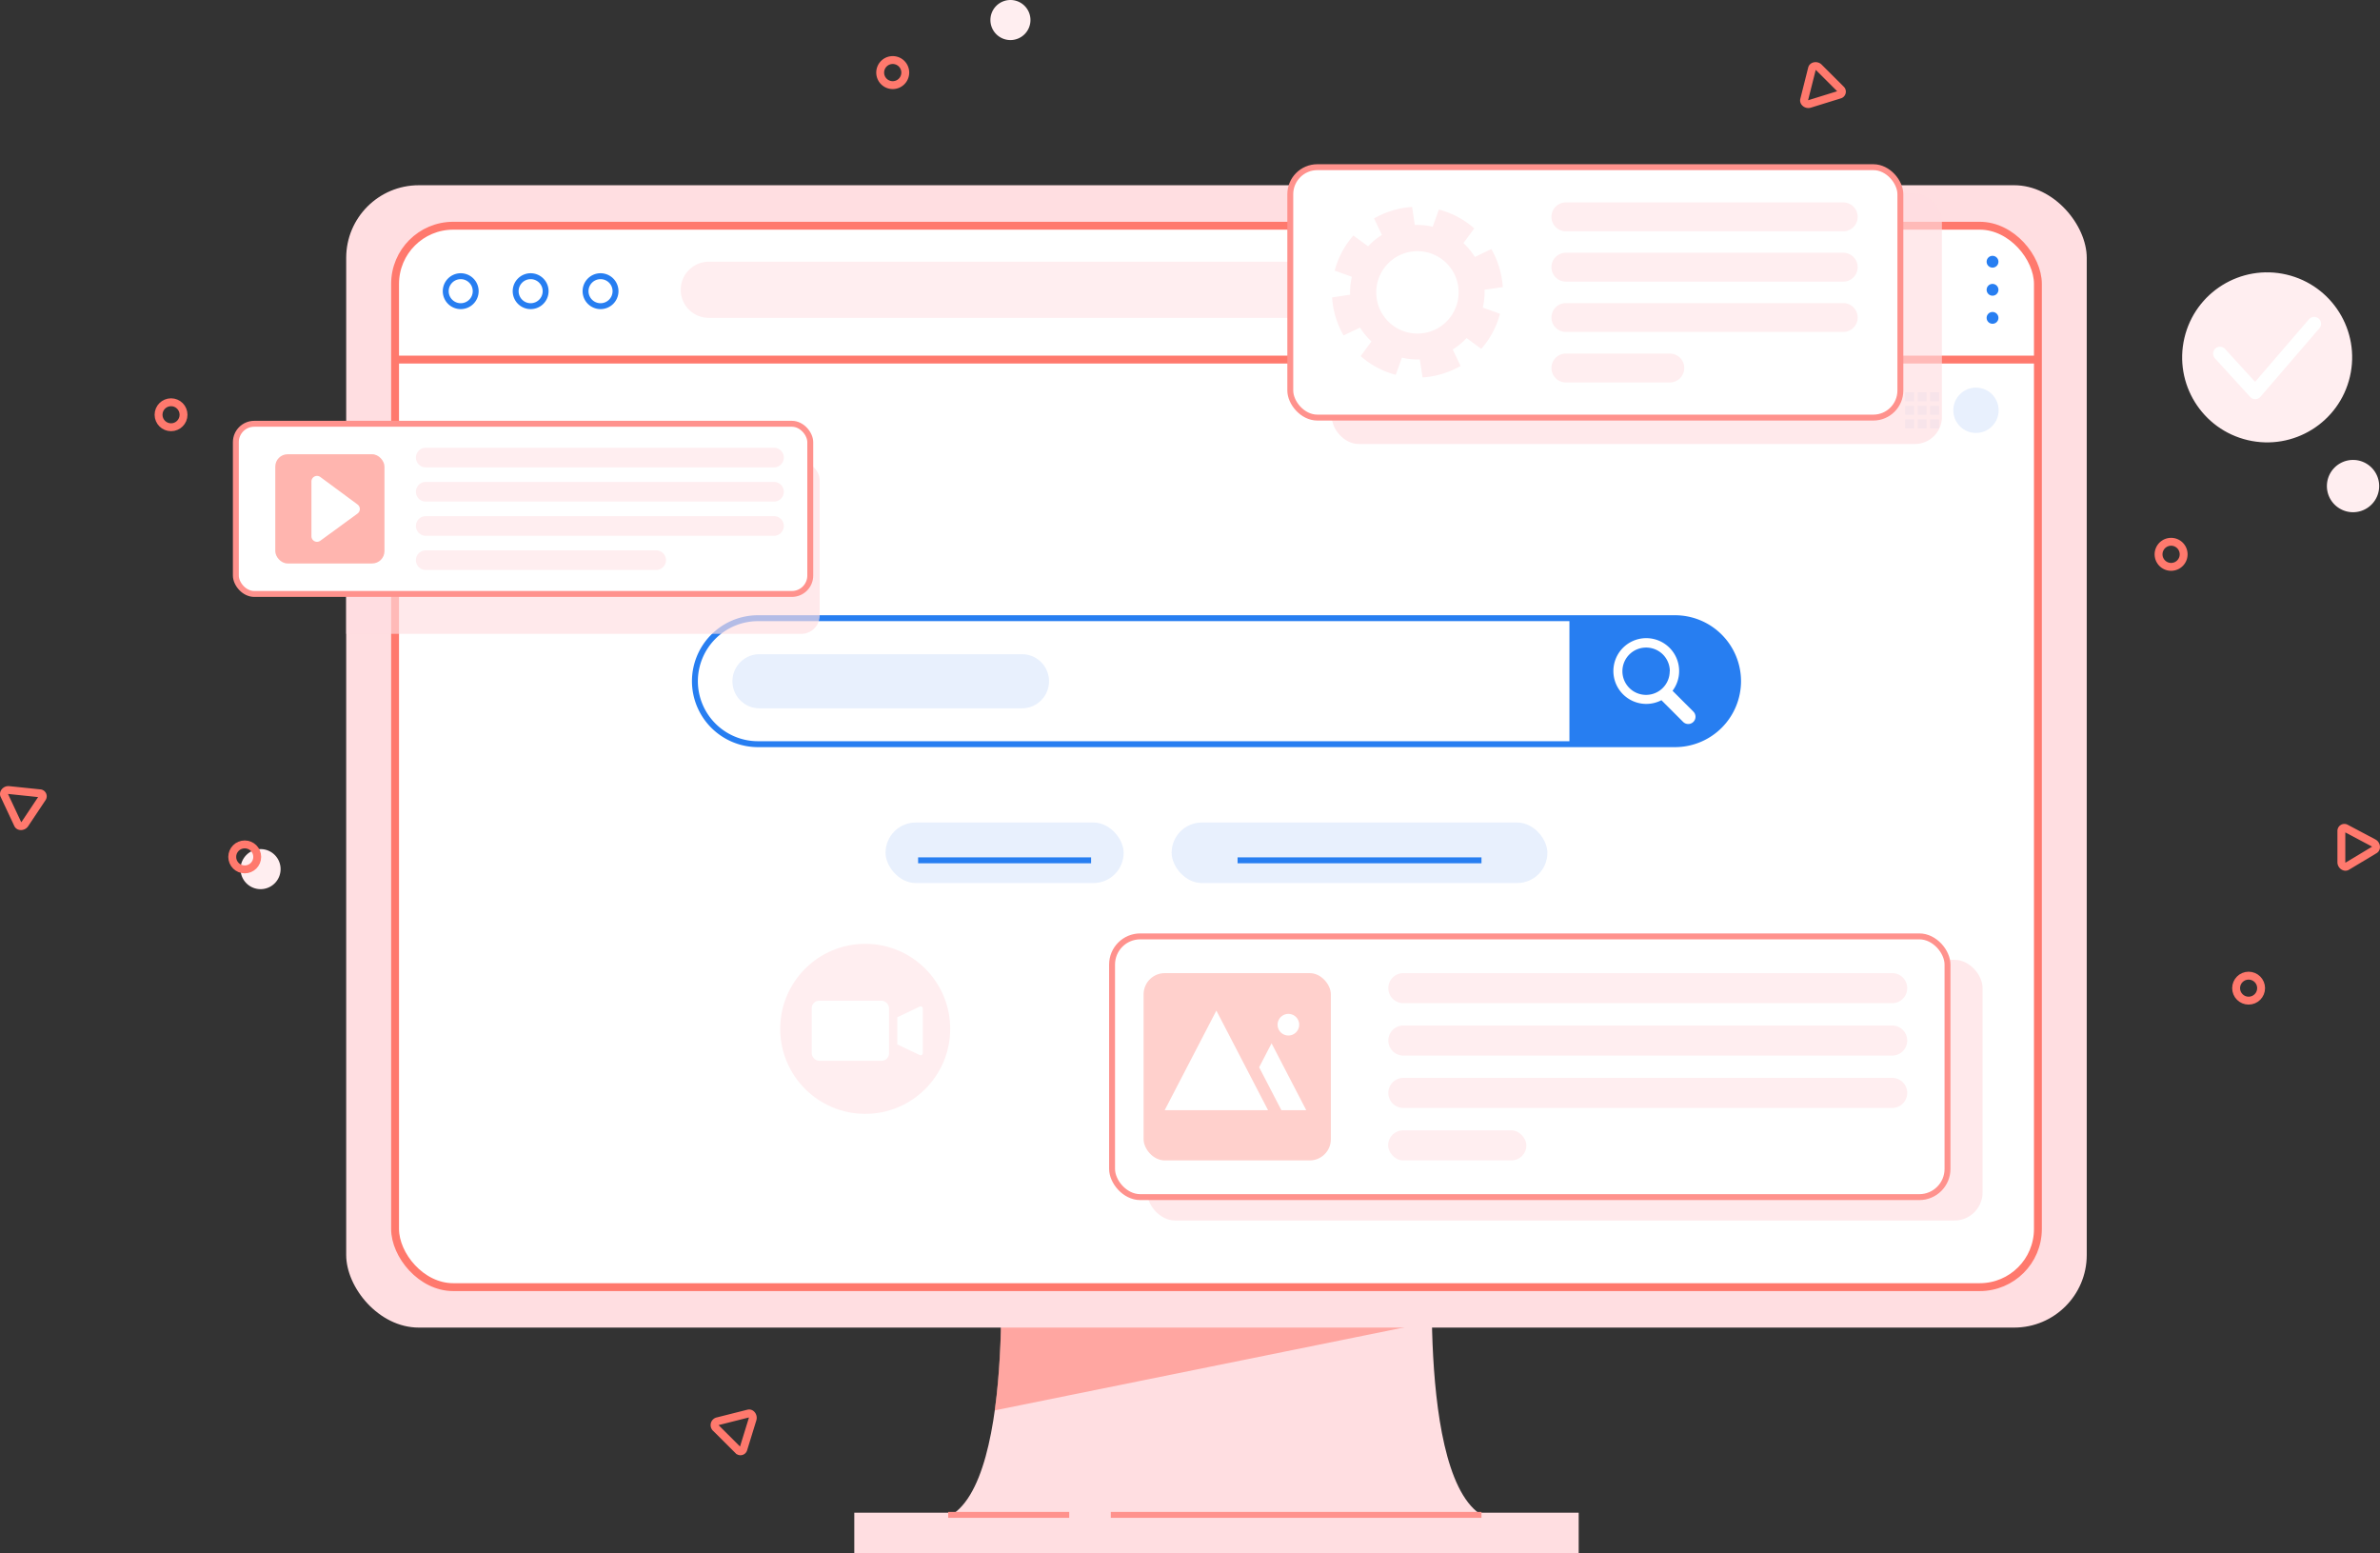 <svg xmlns="http://www.w3.org/2000/svg" viewBox="0 0 603.74 393.89"><rect x="0" y="0" width="603.74" height="393.89" fill="#333333" stroke="none"/><defs><style>.cls-1{isolation:isolate;}.cls-11,.cls-2{fill:#ffdee1;}.cls-14,.cls-3{fill:#ff796d;}.cls-3{opacity:0.55;}.cls-13,.cls-4,.cls-9{fill:#fff;}.cls-4,.cls-5{stroke:#ff796d;stroke-width:2px;}.cls-12,.cls-13,.cls-4,.cls-5,.cls-7{stroke-miterlimit:10;}.cls-12,.cls-15,.cls-5,.cls-7{fill:none;}.cls-6{fill:#ffeef0;}.cls-7{stroke:#277ef1;}.cls-12,.cls-13,.cls-7{stroke-width:1.5px;}.cls-8{fill:#277ef1;}.cls-10{fill:#e0ebfc;opacity:0.75;}.cls-11{mix-blend-mode:multiply;opacity:0.65;}.cls-12,.cls-13{stroke:#ff928d;}.cls-14{opacity:0.35;}.cls-15{stroke:#fff;stroke-linecap:round;stroke-linejoin:round;stroke-width:3.5px;}</style></defs><g class="cls-1"><g id="Layer_2" data-name="Layer 2"><g id="OBJECTS"><path class="cls-2" d="M363.6,315.58h-110s4.56,70.08-17.22,70.08H380.82C359,385.66,363.6,315.58,363.6,315.58Z"/><path class="cls-3" d="M252.33,357.71l110.92-22.47c-.21-11.12.35-19.66.35-19.66h-110S255.05,338.18,252.33,357.71Z"/><rect class="cls-2" x="87.82" y="46.98" width="441.53" height="289.73" rx="18.42"/><rect class="cls-4" x="100.22" y="57.25" width="416.74" height="269.2" rx="14.75"/><line class="cls-5" x1="100.22" y1="91.2" x2="516.96" y2="91.2"/><path class="cls-6" d="M466.91,80.62H179.81a7.12,7.12,0,0,1-7.13-7.12h0a7.13,7.13,0,0,1,7.13-7.12h287.1A7.12,7.12,0,0,1,474,73.5h0A7.12,7.12,0,0,1,466.91,80.62Z"/><path class="cls-7" d="M120.67,73.85a3.8,3.8,0,1,1-3.8-3.8A3.8,3.8,0,0,1,120.67,73.85Z"/><path class="cls-7" d="M138.41,73.85a3.8,3.8,0,1,1-3.8-3.8A3.8,3.8,0,0,1,138.41,73.85Z"/><path class="cls-7" d="M156.14,73.85a3.8,3.8,0,1,1-3.8-3.8A3.8,3.8,0,0,1,156.14,73.85Z"/><path class="cls-7" d="M424.9,188.74H192.28a16,16,0,0,1-16-16h0a16,16,0,0,1,16-15.95H424.9a16,16,0,0,1,16,15.95h0A16,16,0,0,1,424.9,188.74Z"/><path class="cls-8" d="M424.9,156.83H398.12v31.91H424.9a16,16,0,0,0,16-16h0A16,16,0,0,0,424.9,156.83Z"/><path class="cls-9" d="M429.56,180.48l-5.28-5.28a8.34,8.34,0,1,0-2.82,2.39l5.5,5.5a1.84,1.84,0,0,0,2.6-2.61Zm-6-10.24a6,6,0,1,1-5.95-6A6,6,0,0,1,423.59,170.24Z"/><path class="cls-10" d="M259.24,179.65H192.67a6.86,6.86,0,0,1-6.87-6.87h0a6.86,6.86,0,0,1,6.87-6.86h66.57a6.87,6.87,0,0,1,6.87,6.86h0A6.87,6.87,0,0,1,259.24,179.65Z"/><rect class="cls-2" x="216.71" y="383.66" width="183.76" height="10.23"/><rect class="cls-10" x="224.64" y="208.61" width="60.4" height="15.35" rx="7.67"/><line class="cls-7" x1="232.9" y1="218.2" x2="276.78" y2="218.2"/><rect class="cls-10" x="297.21" y="208.61" width="95.32" height="15.35" rx="7.67"/><line class="cls-7" x1="313.94" y1="218.2" x2="375.81" y2="218.2"/><line class="cls-7" x1="435.33" y1="104.06" x2="452.19" y2="104.06"/><line class="cls-7" x1="460.35" y1="104.06" x2="477.21" y2="104.06"/><rect class="cls-10" x="483.28" y="99.49" width="2.27" height="2.27"/><rect class="cls-10" x="486.45" y="99.49" width="2.27" height="2.27"/><rect class="cls-10" x="489.61" y="99.49" width="2.27" height="2.27"/><rect class="cls-10" x="483.28" y="102.92" width="2.27" height="2.27"/><rect class="cls-10" x="486.45" y="102.92" width="2.27" height="2.27"/><rect class="cls-10" x="489.61" y="102.92" width="2.27" height="2.27"/><rect class="cls-10" x="483.28" y="106.36" width="2.27" height="2.27"/><rect class="cls-10" x="486.45" y="106.36" width="2.27" height="2.27"/><rect class="cls-10" x="489.61" y="106.36" width="2.27" height="2.27"/><circle class="cls-10" cx="501.25" cy="104.06" r="5.75"/><path class="cls-11" d="M203.28,117.27H87.82v43.49H203.28a4.67,4.67,0,0,0,4.65-4.7V122A4.68,4.68,0,0,0,203.28,117.27Z"/><circle class="cls-8" cx="505.45" cy="66.38" r="1.5"/><circle class="cls-8" cx="505.45" cy="73.5" r="1.5"/><circle class="cls-8" cx="505.45" cy="80.62" r="1.5"/><line class="cls-12" x1="375.81" y1="384.21" x2="281.78" y2="384.21"/><line class="cls-12" x1="271.23" y1="384.21" x2="240.53" y2="384.21"/><rect class="cls-11" x="291" y="243.43" width="211.93" height="66.13" rx="7.15"/><rect class="cls-13" x="282.1" y="237.49" width="211.93" height="66.13" rx="7.15"/><path class="cls-6" d="M480,267.72h-124a3.81,3.81,0,0,1-3.82-3.81h0a3.81,3.81,0,0,1,3.82-3.81H480a3.81,3.81,0,0,1,3.81,3.81h0A3.81,3.81,0,0,1,480,267.72Z"/><path class="cls-6" d="M480,281h-124a3.81,3.81,0,0,1-3.82-3.81h0a3.81,3.81,0,0,1,3.82-3.81H480a3.81,3.81,0,0,1,3.81,3.81h0A3.81,3.81,0,0,1,480,281Z"/><path class="cls-6" d="M480,254.43h-124a3.81,3.81,0,0,1-3.82-3.81h0a3.81,3.81,0,0,1,3.82-3.81H480a3.81,3.81,0,0,1,3.81,3.81h0A3.81,3.81,0,0,1,480,254.43Z"/><rect class="cls-6" x="352.12" y="286.68" width="35.08" height="7.63" rx="3.81"/><rect class="cls-14" x="290.1" y="246.81" width="47.5" height="47.5" rx="5.37"/><polygon class="cls-9" points="308.56 256.31 295.45 281.57 321.67 281.57 308.56 256.31"/><polygon class="cls-9" points="322.56 264.61 319.41 270.69 325.05 281.57 331.36 281.57 322.56 264.61"/><path class="cls-9" d="M329.57,259.88a2.74,2.74,0,1,1-2.74-2.73A2.74,2.74,0,0,1,329.57,259.88Z"/><rect class="cls-11" x="337.85" y="49.1" width="154.76" height="63.51" rx="6.86"/><rect class="cls-13" x="327.31" y="42.4" width="154.76" height="63.51" rx="6.86"/><path class="cls-6" d="M467.58,71.43H397.22a3.66,3.66,0,0,1-3.66-3.66h0a3.66,3.66,0,0,1,3.66-3.67h70.36a3.66,3.66,0,0,1,3.66,3.67h0A3.66,3.66,0,0,1,467.58,71.43Z"/><path class="cls-6" d="M467.58,84.19H397.22a3.66,3.66,0,0,1-3.66-3.66h0a3.66,3.66,0,0,1,3.66-3.66h70.36a3.66,3.66,0,0,1,3.66,3.66h0A3.66,3.66,0,0,1,467.58,84.19Z"/><path class="cls-6" d="M467.58,58.67H397.22A3.66,3.66,0,0,1,393.56,55h0a3.66,3.66,0,0,1,3.66-3.66h70.36A3.66,3.66,0,0,1,471.24,55h0A3.66,3.66,0,0,1,467.58,58.67Z"/><path class="cls-6" d="M423.59,97H397.22a3.66,3.66,0,0,1-3.66-3.67h0a3.66,3.66,0,0,1,3.66-3.66h26.37a3.66,3.66,0,0,1,3.66,3.66h0A3.66,3.66,0,0,1,423.59,97Z"/><path class="cls-6" d="M381.22,72.82a22,22,0,0,0-.91-5,21.36,21.36,0,0,0-2-4.65l-4.18,2a17,17,0,0,0-2.9-3.52l2.75-3.72A21.82,21.82,0,0,0,365,53.15l-1.56,4.36a16.8,16.8,0,0,0-4.54-.45l-.69-4.57a22,22,0,0,0-5,.91,21.57,21.57,0,0,0-4.65,2l2,4.18a16.69,16.69,0,0,0-3.51,2.9l-3.73-2.75a21.94,21.94,0,0,0-4.75,8.91l4.36,1.56a16.79,16.79,0,0,0-.44,4.54l-4.57.69a21.48,21.48,0,0,0,.9,5,22.08,22.08,0,0,0,2,4.65l4.18-2a16.69,16.69,0,0,0,2.9,3.51l-2.74,3.73a21.93,21.93,0,0,0,8.91,4.75l1.56-4.36a16.72,16.72,0,0,0,4.53.44l.7,4.57a21.39,21.39,0,0,0,5-.9,21.85,21.85,0,0,0,4.65-2l-2-4.18a17,17,0,0,0,3.52-2.9l3.72,2.74a21.69,21.69,0,0,0,4.75-8.91l-4.36-1.56a17.13,17.13,0,0,0,.45-4.53ZM362.61,84.15a10.45,10.45,0,1,1,6.95-13.05A10.46,10.46,0,0,1,362.61,84.15Z"/><rect class="cls-13" x="59.83" y="107.48" width="145.71" height="43.16" rx="4.66"/><path class="cls-6" d="M196.37,127.21H108a2.48,2.48,0,0,1-2.49-2.49h0a2.49,2.49,0,0,1,2.49-2.49h88.35a2.5,2.5,0,0,1,2.49,2.49h0A2.49,2.49,0,0,1,196.37,127.21Z"/><path class="cls-6" d="M196.37,135.89H108a2.49,2.49,0,0,1-2.49-2.49h0a2.48,2.48,0,0,1,2.49-2.49h88.35a2.49,2.49,0,0,1,2.49,2.49h0A2.5,2.5,0,0,1,196.37,135.89Z"/><path class="cls-6" d="M196.37,118.54H108a2.49,2.49,0,0,1-2.49-2.49h0a2.49,2.49,0,0,1,2.49-2.49h88.35a2.5,2.5,0,0,1,2.49,2.49h0A2.5,2.5,0,0,1,196.37,118.54Z"/><path class="cls-6" d="M166.47,144.56H108a2.48,2.48,0,0,1-2.49-2.49h0a2.49,2.49,0,0,1,2.49-2.49h58.45a2.49,2.49,0,0,1,2.49,2.49h0A2.48,2.48,0,0,1,166.47,144.56Z"/><rect class="cls-3" x="69.83" y="115.21" width="27.7" height="27.7" rx="3.13"/><path class="cls-9" d="M79,122.17V136a1.42,1.42,0,0,0,2.26,1.14l9.44-6.89a1.43,1.43,0,0,0,0-2.3L81.29,121A1.42,1.42,0,0,0,79,122.17Z"/><path class="cls-6" d="M71.18,220.43a5.08,5.08,0,1,1-5.08-5.08A5.08,5.08,0,0,1,71.18,220.43Z"/><path class="cls-6" d="M603.53,123.28a6.63,6.63,0,1,1-6.63-6.63A6.63,6.63,0,0,1,603.53,123.28Z"/><path class="cls-6" d="M261.4,5.08A5.08,5.08,0,1,1,256.32,0,5.08,5.08,0,0,1,261.4,5.08Z"/><circle class="cls-5" cx="62.08" cy="217.33" r="3.17"/><path class="cls-5" d="M229.64,18.41a3.18,3.18,0,1,1-3.17-3.18A3.17,3.17,0,0,1,229.64,18.41Z"/><circle class="cls-5" cx="43.39" cy="105.19" r="3.17"/><path class="cls-5" d="M553.93,140.58a3.18,3.18,0,1,1-3.18-3.17A3.18,3.18,0,0,1,553.93,140.58Z"/><circle class="cls-5" cx="570.41" cy="250.62" r="3.17"/><path class="cls-5" d="M459.66,17.37l-2,7.93c-.17.67.66,1.29,1.41,1.05L466.65,24a.77.77,0,0,0,.33-1.33L461.4,17.1C460.84,16.54,459.82,16.7,459.66,17.37Z"/><path class="cls-5" d="M189.86,358.5l-7.93,2a1,1,0,0,0-.27,1.74l5.6,5.58a.76.76,0,0,0,1.32-.33l2.33-7.55C191.14,359.16,190.53,358.33,189.86,358.5Z"/><path class="cls-5" d="M1.07,201.68l3.47,7.4c.29.63,1.32.58,1.76-.07l4.39-6.58a.76.76,0,0,0-.58-1.23l-7.86-.82C1.47,200.29.78,201.06,1.07,201.68Z"/><path class="cls-5" d="M595.36,219.73l7-4.2c.6-.35.45-1.37-.25-1.74l-7-3.71a.77.77,0,0,0-1.17.7l0,7.91C593.94,219.48,594.77,220.09,595.36,219.73Z"/><circle class="cls-6" cx="219.48" cy="260.94" r="21.56"/><rect class="cls-9" x="205.92" y="253.81" width="19.6" height="15.23" rx="1.88"/><path class="cls-9" d="M233.3,267.59l-5.68-2.7V258l5.68-2.7a.55.55,0,0,1,.79.5v11.32A.55.55,0,0,1,233.3,267.59Z"/><circle class="cls-6" cx="575.1" cy="90.63" r="21.56" transform="translate(355.93 630) rotate(-76.84)"/><polyline class="cls-15" points="563.15 89.69 572.09 99.49 587.04 82.12"/></g></g></g></svg>